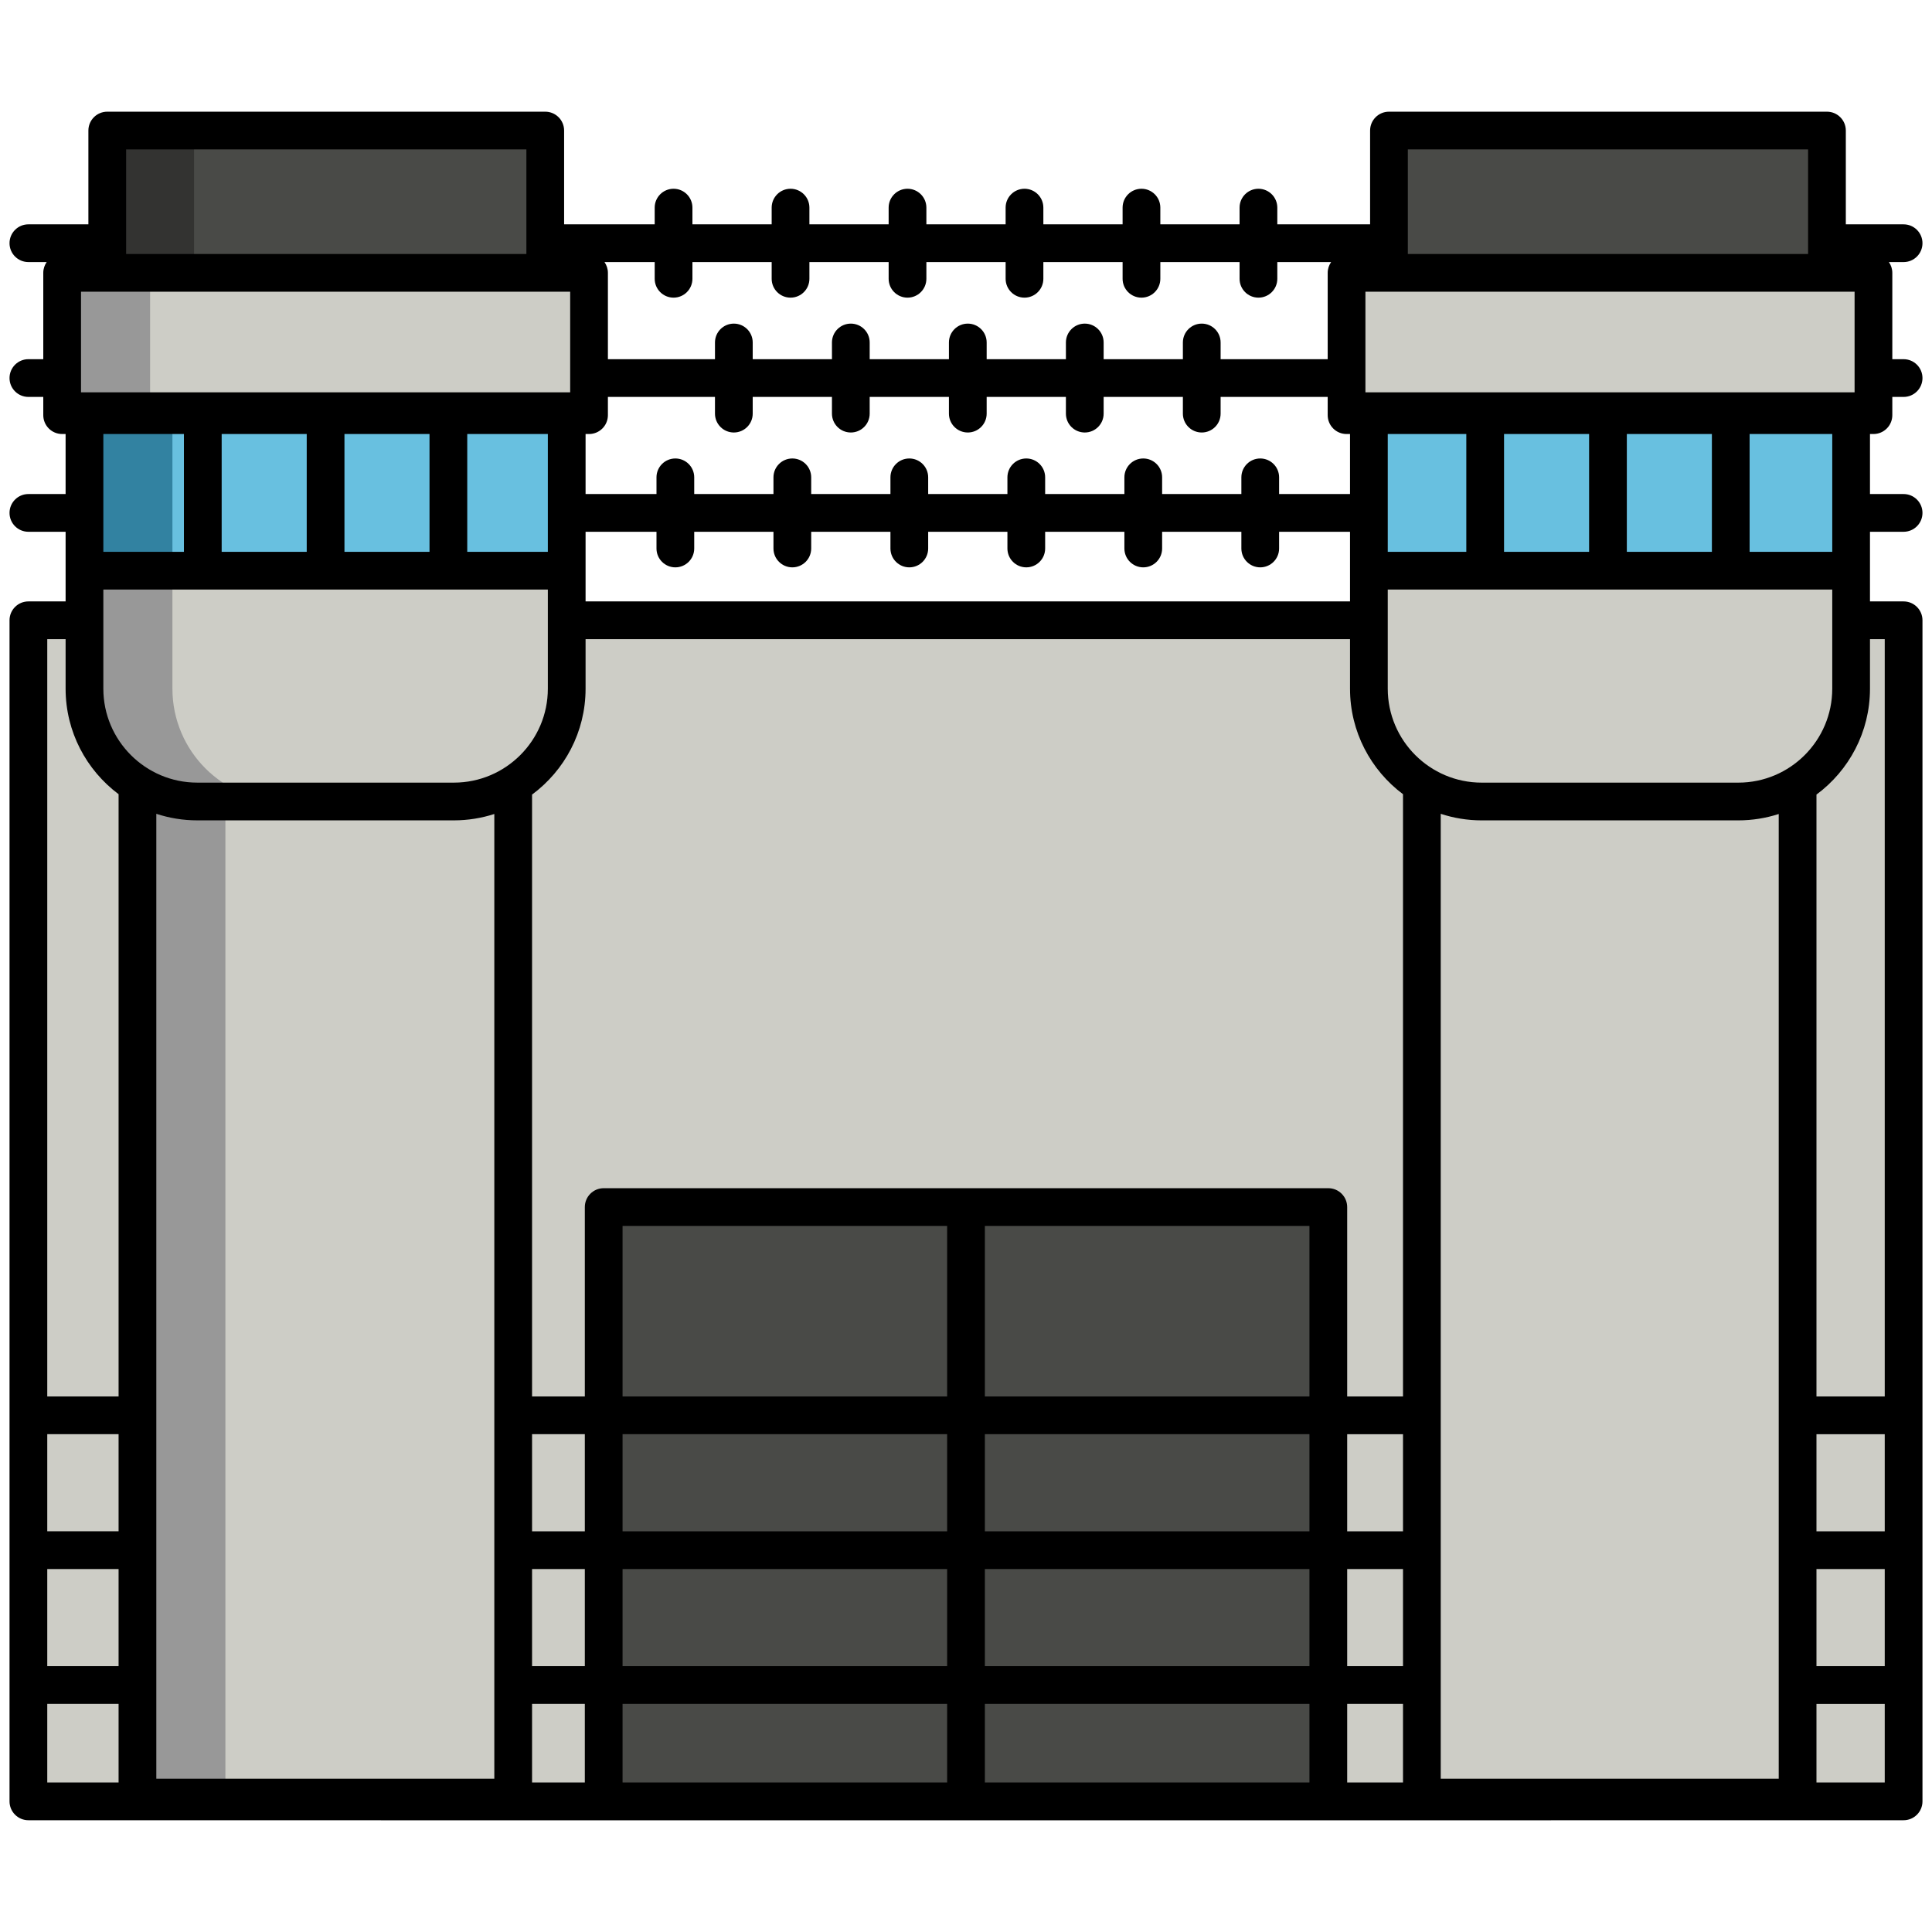 <svg enable-background="new 0 0 512 512" height="512" viewBox="0 0 512 512" width="512" xmlns="http://www.w3.org/2000/svg"><g id="Layer_2"><g><g><path d="m7.524 163.382h496.952v312.998h-496.952z" fill="#cdcdc6"/><path d="m36.426 115.819h99.574v360.562h-99.574z" fill="#cdcdc6"/><path d="m36.426 115.819h23.309v360.562h-23.309z" fill="#989898"/><g fill="#cdcdc6"><path d="m376.809 115.819h99.574v360.562h-99.574z"/><path d="m460.672 212.403h-68.011c-16.51 0-29.893-13.384-29.893-29.893v-72.489h127.797v72.489c0 16.509-13.383 29.893-29.893 29.893z"/><path d="m356.851 72.31h139.632v37.711h-139.632z"/></g><path d="m362.768 108.968h127.797v42.27h-127.797z" fill="#68c0e0"/><path d="m159.985 319.881h192.03v157.52h-192.03z" fill="#494a47"/><path d="m120.29 212.403h-68.011c-16.51 0-29.893-13.384-29.893-29.893v-72.489h127.797v72.489c0 16.509-13.384 29.893-29.893 29.893z" fill="#cdcdc6"/><path d="m45.694 182.509v-72.489h-23.308v72.489c0 16.51 13.384 29.893 29.893 29.893h23.309c-16.51.001-29.894-13.383-29.894-29.893z" fill="#989898"/><path d="m16.468 72.31h139.632v37.711h-139.632z" fill="#cdcdc6"/><path d="m16.468 72.31h23.309v37.711h-23.309z" fill="#989898"/><path d="m22.386 108.968h127.797v42.27h-127.797z" fill="#68c0e0"/><path d="m22.386 108.968h23.309v42.27h-23.309z" fill="#3282a1"/><path d="m28.425 34.599h116.072v37.711h-116.072z" fill="#494a47"/><path d="m28.425 34.599h23.007v37.711h-23.007z" fill="#333331"/><path d="m368.09 34.599h116.072v37.711h-116.072z" fill="#494a47"/></g><path d="m496.483 115.021c2.761 0 5-2.239 5-5v-4.831h2.993c2.761 0 5-2.239 5-5s-2.239-5-5-5h-2.993v-22.88c0-1.064-.338-2.047-.905-2.857h3.898c2.761 0 5-2.239 5-5s-2.239-5-5-5h-15.314v-24.854c0-2.761-2.239-5-5-5h-116.072c-2.761 0-5 2.239-5 5v24.853h-24.59v-4.428c0-2.761-2.239-5-5-5s-5 2.239-5 5v4.428h-21v-4.428c0-2.761-2.239-5-5-5s-5 2.239-5 5v4.428h-21v-4.428c0-2.761-2.239-5-5-5s-5 2.239-5 5v4.428h-21v-4.428c0-2.761-2.239-5-5-5s-5 2.239-5 5v4.428h-21v-4.428c0-2.761-2.239-5-5-5s-5 2.239-5 5v4.428h-21v-4.428c0-2.761-2.239-5-5-5s-5 2.239-5 5v4.428h-24.004v-24.853c0-2.761-2.239-5-5-5h-116.072c-2.761 0-5 2.239-5 5v24.853h-15.9c-2.761 0-5 2.239-5 5s2.239 5 5 5h4.849c-.567.811-.905 1.793-.905 2.857v22.88h-3.944c-2.761 0-5 2.239-5 5s2.239 5 5 5h3.944v4.831c0 2.761 2.239 5 5 5h.917v15.907h-9.861c-2.761 0-5 2.239-5 5s2.239 5 5 5h9.862v18.455h-9.862c-2.761 0-5 2.239-5 5v312.998c0 2.761 2.239 5 5 5 0 0 152.39.021 152.461.021h192.03c.07 0 152.461-.021 152.461-.021 2.761 0 5-2.239 5-5v-312.998c0-2.761-2.239-5-5-5h-8.911v-18.455h8.911c2.761 0 5-2.239 5-5s-2.239-5-5-5h-8.911v-15.907h.918zm-10.918 0v31.217h-21.899v-31.217zm-31.898 0v31.217h-22.541v-31.217zm-32.541 0v31.217h-22.541v-31.217zm-32.541 0v31.217h-20.817v-31.217zm-15.495-75.422h106.071v27.711h-106.071zm118.393 37.711v26.658h-129.632v-26.658zm-317.983-7.858v4.428c0 2.761 2.239 5 5 5s5-2.239 5-5v-4.428h21v4.428c0 2.761 2.239 5 5 5s5-2.239 5-5v-4.428h21v4.428c0 2.761 2.239 5 5 5s5-2.239 5-5v-4.428h21v4.428c0 2.761 2.239 5 5 5s5-2.239 5-5v-4.428h21v4.428c0 2.761 2.239 5 5 5s5-2.239 5-5v-4.428h21v4.428c0 2.761 2.239 5 5 5s5-2.239 5-5v-4.428h14.256c-.567.811-.905 1.793-.905 2.857v22.88h-28.375v-4.428c0-2.761-2.239-5-5-5s-5 2.239-5 5v4.428h-21v-4.428c0-2.761-2.239-5-5-5s-5 2.239-5 5v4.428h-21v-4.428c0-2.761-2.239-5-5-5s-5 2.239-5 5v4.428h-21v-4.428c0-2.761-2.239-5-5-5s-5 2.239-5 5v4.428h-21v-4.428c0-2.761-2.239-5-5-5s-5 2.239-5 5v4.428h-28.375v-22.879c0-1.064-.338-2.047-.905-2.857h13.304zm-18.317 45.569h.917c2.761 0 5-2.239 5-5v-4.831h28.375v4.427c0 2.761 2.239 5 5 5s5-2.239 5-5v-4.427h21v4.427c0 2.761 2.239 5 5 5s5-2.239 5-5v-4.427h21v4.427c0 2.761 2.239 5 5 5s5-2.239 5-5v-4.427h21v4.427c0 2.761 2.239 5 5 5s5-2.239 5-5v-4.427h21v4.427c0 2.761 2.239 5 5 5s5-2.239 5-5v-4.427h28.375v4.831c0 2.761 2.239 5 5 5h.917v15.907h-18.792v-4.428c0-2.761-2.239-5-5-5s-5 2.239-5 5v4.428h-21v-4.428c0-2.761-2.239-5-5-5s-5 2.239-5 5v4.428h-21v-4.428c0-2.761-2.239-5-5-5s-5 2.239-5 5v4.428h-21v-4.428c0-2.761-2.239-5-5-5s-5 2.239-5 5v4.428h-21v-4.428c0-2.761-2.239-5-5-5s-5 2.239-5 5v4.428h-21v-4.428c0-2.761-2.239-5-5-5s-5 2.239-5 5v4.428h-18.792zm0 25.906h18.792v4.428c0 2.761 2.239 5 5 5s5-2.239 5-5v-4.428h21v4.428c0 2.761 2.239 5 5 5s5-2.239 5-5v-4.428h21v4.428c0 2.761 2.239 5 5 5s5-2.239 5-5v-4.428h21v4.428c0 2.761 2.239 5 5 5s5-2.239 5-5v-4.428h21v4.428c0 2.761 2.239 5 5 5s5-2.239 5-5v-4.428h21v4.428c0 2.761 2.239 5 5 5s5-2.239 5-5v-4.428h18.792v18.455h-202.584zm-10-25.906v31.217h-21.358v-31.217zm-31.358 0v31.217h-22.54v-31.217zm-32.54 0v31.217h-22.541v-31.217zm-32.541 0v31.217h-21.358v-31.217zm-15.32-75.422h106.072v27.711h-106.072zm117.677 37.711v26.658h-129.633v-26.658zm-119.675 395.07h-18.902v-20.833h18.902zm0-30.833h-18.902v-25.737h18.902zm0-35.737h-18.902v-25.738h18.902zm0-35.738h-18.902v-200.69h4.862v13.127c0 11.429 5.523 21.592 14.041 27.96v159.603zm99.574 101.309h-89.574v-255.715c3.418 1.122 7.064 1.737 10.853 1.737h68.01c3.736 0 7.333-.597 10.71-1.689v255.667zm-10.71-263.978h-68.01c-13.727 0-24.894-11.167-24.894-24.893v-26.272h117.797v26.272c0 13.726-11.167 24.893-24.893 24.893zm34.695 264.977h-13.985v-20.833h13.985zm0-30.833h-13.985v-25.737h13.985zm0-35.737h-13.985v-25.738h13.985zm96.015 66.57h-86.015v-20.833h86.015zm0-30.833h-86.015v-25.737h86.015zm0-35.737h-86.015v-25.738h86.015zm0-35.738h-86.015v-45.19h86.015zm96.015 102.308h-86.015v-20.833h86.015zm0-30.833h-86.015v-25.737h86.015zm0-35.737h-86.015v-25.738h86.015zm0-35.738h-86.015v-45.19h86.015zm24.794 102.308h-14.793v-20.833h14.793zm0-30.833h-14.793v-25.737h14.793zm0-35.737h-14.793v-25.738h14.793zm0-35.738h-14.793v-50.19c0-2.761-2.239-5-5-5h-192.03c-2.761 0-5 2.239-5 5v50.19h-13.986v-159.501c8.597-6.362 14.183-16.57 14.183-28.062v-13.127h202.585v13.127c0 11.429 5.523 21.592 14.041 27.96zm99.573 101.309h-89.574v-255.715c3.418 1.122 7.064 1.737 10.853 1.737h68.01c3.736 0 7.333-.597 10.71-1.689v255.667zm-10.71-263.978h-68.01c-13.727 0-24.894-11.167-24.894-24.893v-26.272h117.797v26.272c0 13.726-11.167 24.893-24.893 24.893zm38.804 264.977h-18.094v-20.833h18.094zm0-30.833h-18.094v-25.737h18.094zm0-35.737h-18.094v-25.738h18.094zm0-236.428v200.689h-18.094v-159.5c8.597-6.362 14.183-16.57 14.183-28.062v-13.127z"/></g></g></svg>